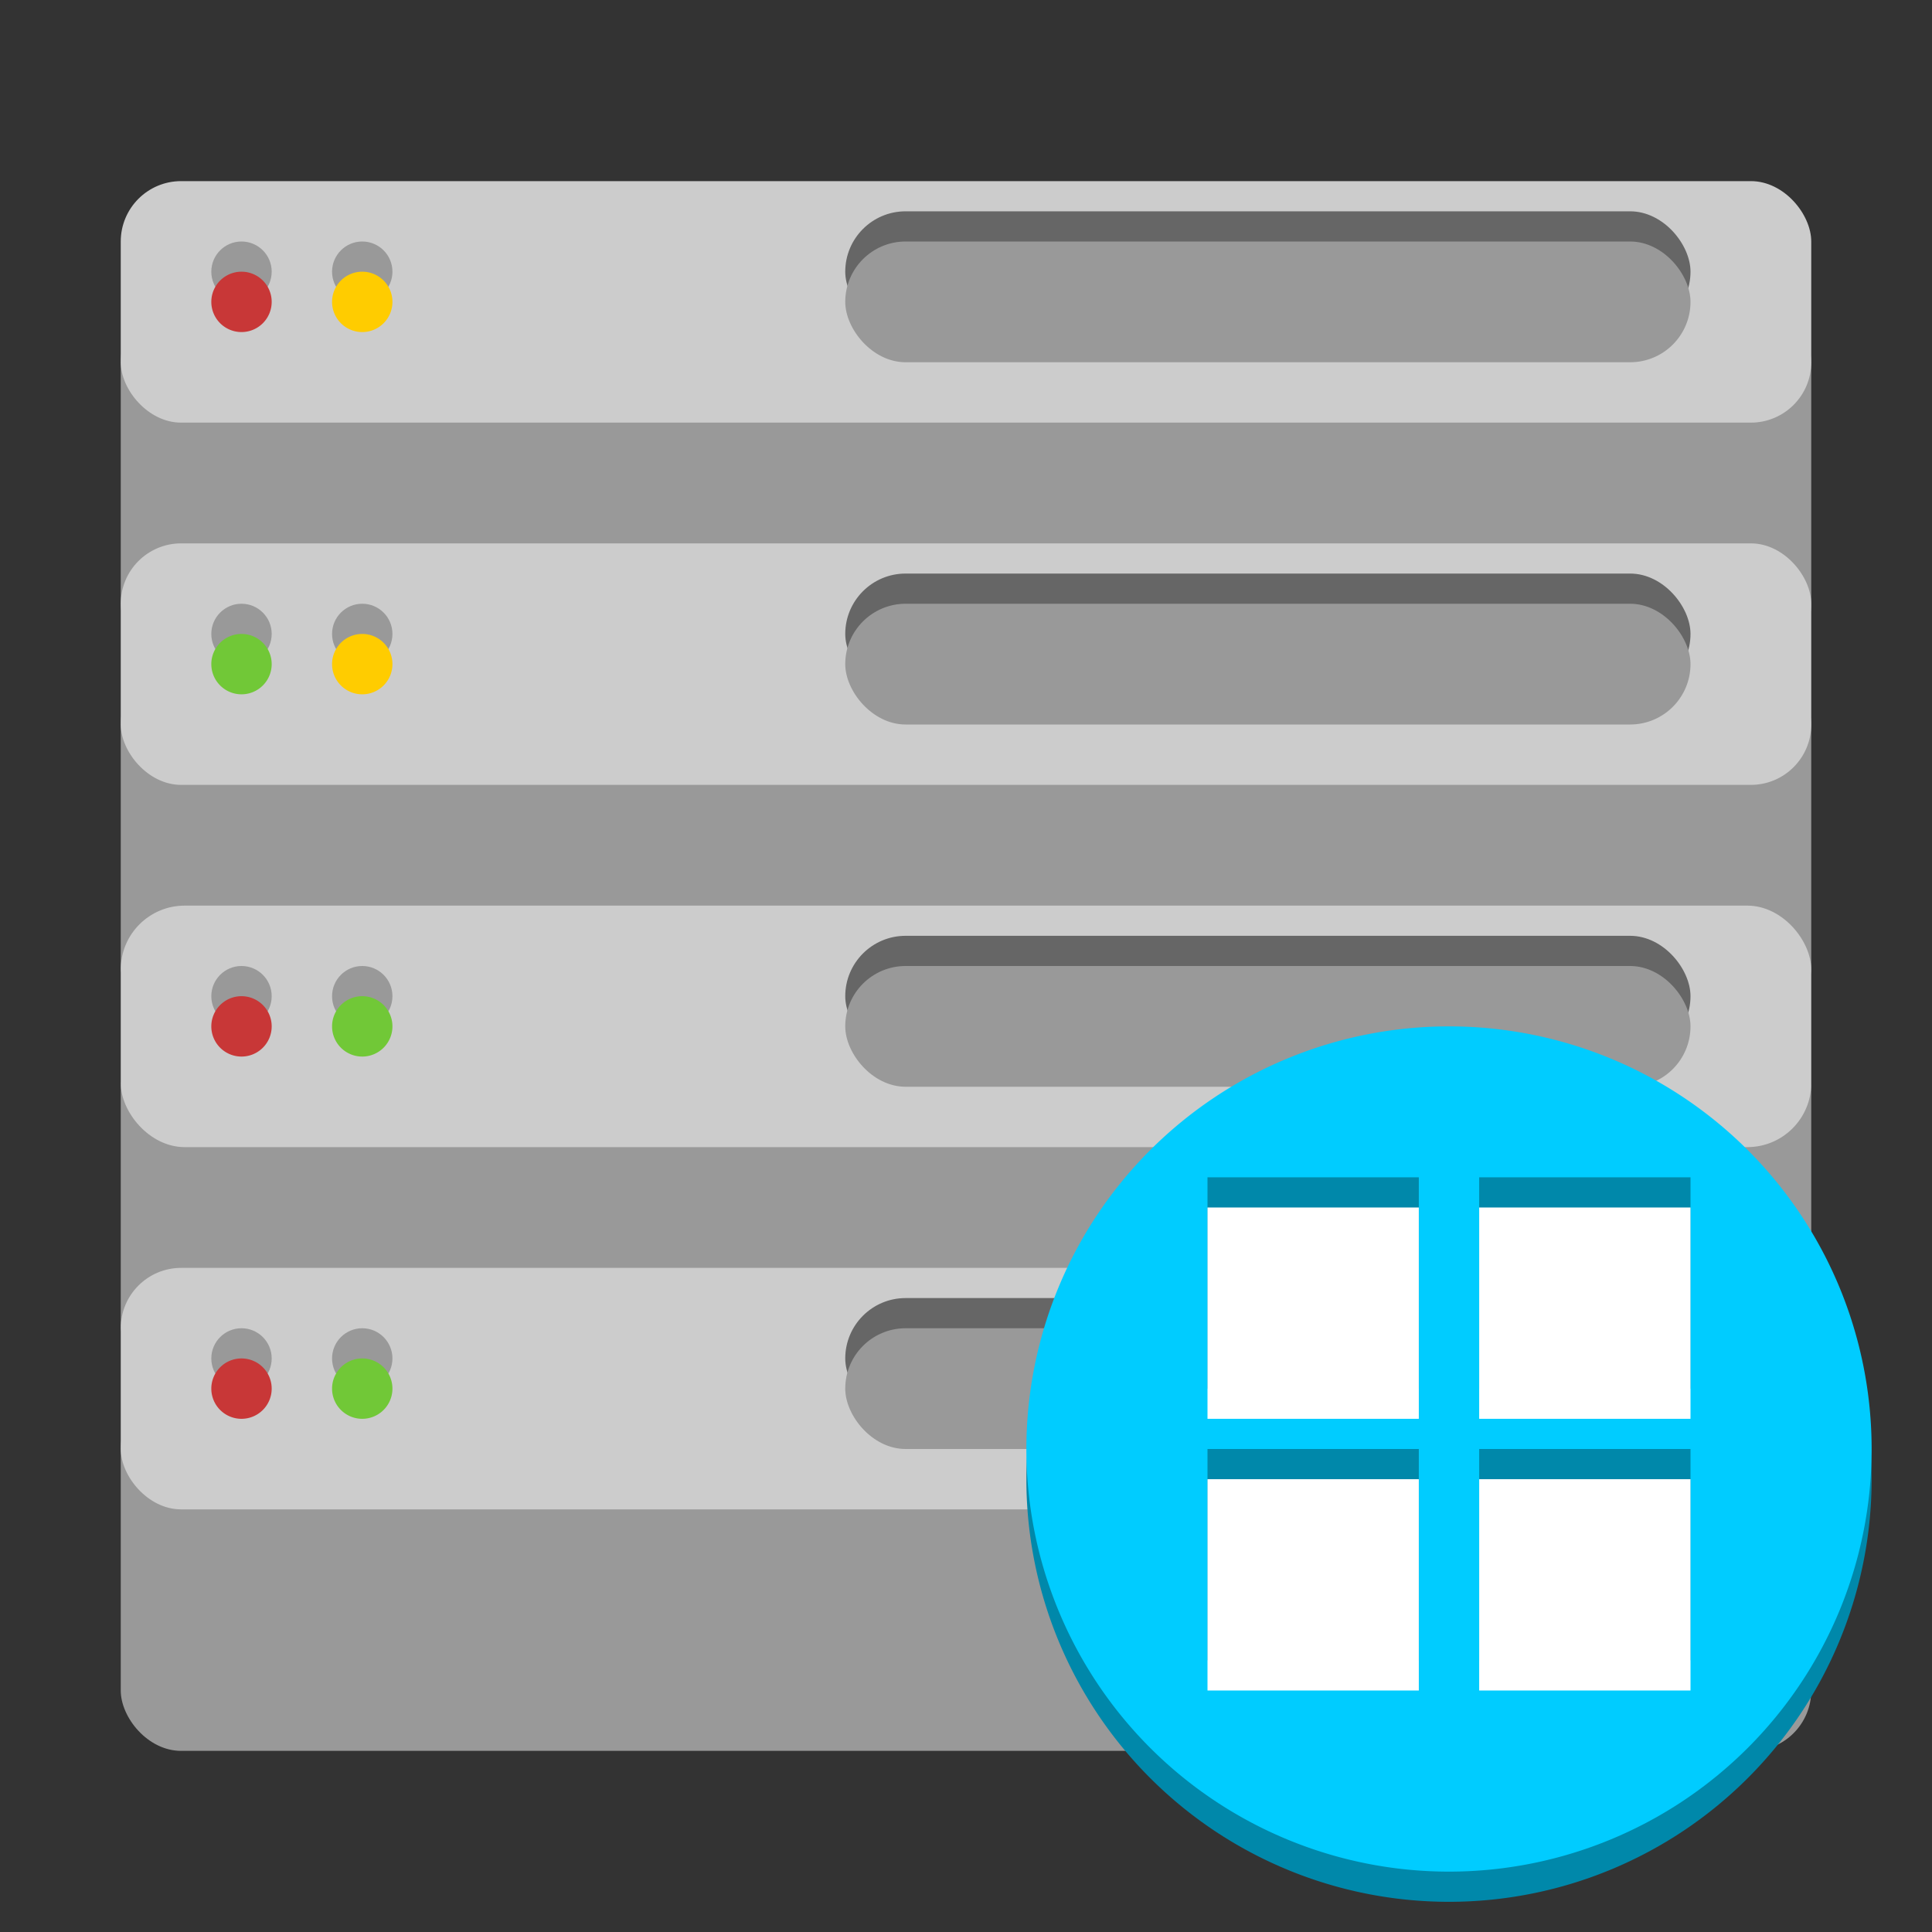 <?xml version="1.0" encoding="UTF-8" standalone="no"?>
<svg
   xmlns:dc="http://purl.org/dc/elements/1.1/"
   xmlns:cc="http://creativecommons.org/ns#"
   xmlns:rdf="http://www.w3.org/1999/02/22-rdf-syntax-ns#"
   xmlns:svg="http://www.w3.org/2000/svg"
   xmlns="http://www.w3.org/2000/svg"
   width="64"
   height="64"
   viewBox="0 0 64 64"
   version="1.1"
   id="svg8">
  <rect x="0" y="0" width="64" height="64" fill="#333333" stroke="none"/>
  <defs
     id="defs2" />
  <rect
     style="opacity:1;fill:#999999;fill-opacity:1;stroke:none;stroke-width:3.78;stroke-linecap:round;stroke-linejoin:round;stroke-miterlimit:4;stroke-dasharray:none;stroke-opacity:1"
     id="rect1500-1"
     width="56"
     height="12"
     x="4"
     y="10"
     ry="2" />
  <rect
     style="opacity:1;fill:#999999;fill-opacity:1;stroke:none;stroke-width:3.78;stroke-linecap:round;stroke-linejoin:round;stroke-miterlimit:4;stroke-dasharray:none;stroke-opacity:1"
     id="rect1500-7-0"
     width="56"
     height="12"
     x="4"
     y="22"
     ry="2" />
  <rect
     style="opacity:1;fill:#999999;fill-opacity:1;stroke:none;stroke-width:3.78;stroke-linecap:round;stroke-linejoin:round;stroke-miterlimit:4;stroke-dasharray:none;stroke-opacity:1"
     id="rect1500-2-6"
     width="56"
     height="12"
     x="4"
     y="34"
     ry="2.117" />
  <rect
     style="opacity:1;fill:#999999;fill-opacity:1;stroke:none;stroke-width:3.78;stroke-linecap:round;stroke-linejoin:round;stroke-miterlimit:4;stroke-dasharray:none;stroke-opacity:1"
     id="rect1500-72-1"
     width="56"
     height="12"
     x="4"
     y="46"
     ry="2" />
  <rect
     style="opacity:1;fill:#cccccc;fill-opacity:1;stroke:none;stroke-width:3.78;stroke-linecap:round;stroke-linejoin:round;stroke-miterlimit:4;stroke-dasharray:none;stroke-opacity:1"
     id="rect1500"
     width="56"
     height="8"
     x="4"
     y="6"
     ry="2" />
  <rect
     style="opacity:1;fill:#cccccc;fill-opacity:1;stroke:none;stroke-width:3.78;stroke-linecap:round;stroke-linejoin:round;stroke-miterlimit:4;stroke-dasharray:none;stroke-opacity:1"
     id="rect1500-7"
     width="56"
     height="8"
     x="4"
     y="18"
     ry="2" />
  <rect
     style="opacity:1;fill:#cccccc;fill-opacity:1;stroke:none;stroke-width:3.78;stroke-linecap:round;stroke-linejoin:round;stroke-miterlimit:4;stroke-dasharray:none;stroke-opacity:1"
     id="rect1500-2"
     width="56"
     height="8"
     x="4"
     y="30"
     ry="2.117" />
  <rect
     style="opacity:1;fill:#cccccc;fill-opacity:1;stroke:none;stroke-width:3.78;stroke-linecap:round;stroke-linejoin:round;stroke-miterlimit:4;stroke-dasharray:none;stroke-opacity:1"
     id="rect1500-72"
     width="56"
     height="8"
     x="4"
     y="42"
     ry="2" />
  <circle
     style="opacity:1;fill:#999999;fill-opacity:1;stroke:none;stroke-width:3.78;stroke-linecap:round;stroke-linejoin:round;stroke-miterlimit:4;stroke-dasharray:none;stroke-opacity:1"
     id="path1567"
     cx="8"
     cy="9"
     r="1" />
  <path
     style="opacity:1;fill:#c83737;fill-opacity:1;stroke:none;stroke-width:3.78;stroke-linecap:round;stroke-linejoin:round;stroke-miterlimit:4;stroke-dasharray:none;stroke-opacity:1"
     d="M 8,9 A 1,1 0 0 0 7,10 1,1 0 0 0 8,11 1,1 0 0 0 9,10 1,1 0 0 0 8,9 Z"
     id="path1563" />
  <circle
     style="opacity:1;fill:#999999;fill-opacity:1;stroke:none;stroke-width:3.78;stroke-linecap:round;stroke-linejoin:round;stroke-miterlimit:4;stroke-dasharray:none;stroke-opacity:1"
     id="path1567-5"
     cx="12"
     cy="9"
     r="1" />
  <path
     style="opacity:1;fill:#ffcc00;fill-opacity:1;stroke:none;stroke-width:3.78;stroke-linecap:round;stroke-linejoin:round;stroke-miterlimit:4;stroke-dasharray:none;stroke-opacity:1"
     d="m 12,9 a 1,1 0 0 0 -1,1 1,1 0 0 0 1,1 1,1 0 0 0 1,-1 1,1 0 0 0 -1,-1 z"
     id="path1563-9" />
  <rect
     style="opacity:1;fill:#666666;fill-opacity:1;stroke:none;stroke-width:3.78;stroke-linecap:round;stroke-linejoin:round;stroke-miterlimit:4;stroke-dasharray:none;stroke-opacity:1"
     id="rect1590"
     width="28"
     height="4"
     x="28"
     y="7"
     ry="2" />
  <rect
     style="opacity:1;fill:#999999;fill-opacity:1;stroke:none;stroke-width:3.78;stroke-linecap:round;stroke-linejoin:round;stroke-miterlimit:4;stroke-dasharray:none;stroke-opacity:1"
     id="rect1588"
     width="28"
     height="4"
     x="28"
     y="8"
     ry="2" />
  <circle
     style="opacity:1;fill:#999999;fill-opacity:1;stroke:none;stroke-width:3.78;stroke-linecap:round;stroke-linejoin:round;stroke-miterlimit:4;stroke-dasharray:none;stroke-opacity:1"
     id="path1567-4"
     cx="8"
     cy="21"
     r="1" />
  <path
     style="opacity:1;fill:#71c837;fill-opacity:1;stroke:none;stroke-width:3.78;stroke-linecap:round;stroke-linejoin:round;stroke-miterlimit:4;stroke-dasharray:none;stroke-opacity:1"
     d="M 8,21 A 1,1 0 0 0 7,22 1,1 0 0 0 8,23 1,1 0 0 0 9,22 1,1 0 0 0 8,21 Z"
     id="path1563-90" />
  <circle
     style="opacity:1;fill:#999999;fill-opacity:1;stroke:none;stroke-width:3.78;stroke-linecap:round;stroke-linejoin:round;stroke-miterlimit:4;stroke-dasharray:none;stroke-opacity:1"
     id="path1567-5-9"
     cx="12"
     cy="21"
     r="1" />
  <path
     style="opacity:1;fill:#ffcc00;fill-opacity:1;stroke:none;stroke-width:3.78;stroke-linecap:round;stroke-linejoin:round;stroke-miterlimit:4;stroke-dasharray:none;stroke-opacity:1"
     d="m 12,21 a 1,1 0 0 0 -1,1 1,1 0 0 0 1,1 1,1 0 0 0 1,-1 1,1 0 0 0 -1,-1 z"
     id="path1563-9-1" />
  <rect
     style="opacity:1;fill:#666666;fill-opacity:1;stroke:none;stroke-width:3.78;stroke-linecap:round;stroke-linejoin:round;stroke-miterlimit:4;stroke-dasharray:none;stroke-opacity:1"
     id="rect1590-7"
     width="28"
     height="4"
     x="28"
     y="19"
     ry="2" />
  <rect
     style="opacity:1;fill:#999999;fill-opacity:1;stroke:none;stroke-width:3.78;stroke-linecap:round;stroke-linejoin:round;stroke-miterlimit:4;stroke-dasharray:none;stroke-opacity:1"
     id="rect1588-7"
     width="28"
     height="4"
     x="28"
     y="20"
     ry="2" />
  <circle
     style="opacity:1;fill:#999999;fill-opacity:1;stroke:none;stroke-width:3.78;stroke-linecap:round;stroke-linejoin:round;stroke-miterlimit:4;stroke-dasharray:none;stroke-opacity:1"
     id="path1567-1"
     cx="8"
     cy="33"
     r="1" />
  <path
     style="opacity:1;fill:#c83737;fill-opacity:1;stroke:none;stroke-width:3.78;stroke-linecap:round;stroke-linejoin:round;stroke-miterlimit:4;stroke-dasharray:none;stroke-opacity:1"
     d="M 8,33 A 1,1 0 0 0 7,34 1,1 0 0 0 8,35 1,1 0 0 0 9,34 1,1 0 0 0 8,33 Z"
     id="path1563-1" />
  <circle
     style="opacity:1;fill:#999999;fill-opacity:1;stroke:none;stroke-width:3.78;stroke-linecap:round;stroke-linejoin:round;stroke-miterlimit:4;stroke-dasharray:none;stroke-opacity:1"
     id="path1567-5-5"
     cx="12"
     cy="33"
     r="1" />
  <path
     style="opacity:1;fill:#71c837;fill-opacity:1;stroke:none;stroke-width:3.78;stroke-linecap:round;stroke-linejoin:round;stroke-miterlimit:4;stroke-dasharray:none;stroke-opacity:1"
     d="m 12,33 a 1,1 0 0 0 -1,1 1,1 0 0 0 1,1 1,1 0 0 0 1,-1 1,1 0 0 0 -1,-1 z"
     id="path1563-9-9" />
  <rect
     style="opacity:1;fill:#666666;fill-opacity:1;stroke:none;stroke-width:3.78;stroke-linecap:round;stroke-linejoin:round;stroke-miterlimit:4;stroke-dasharray:none;stroke-opacity:1"
     id="rect1590-77"
     width="28"
     height="4"
     x="28"
     y="31"
     ry="2" />
  <rect
     style="opacity:1;fill:#999999;fill-opacity:1;stroke:none;stroke-width:3.78;stroke-linecap:round;stroke-linejoin:round;stroke-miterlimit:4;stroke-dasharray:none;stroke-opacity:1"
     id="rect1588-6"
     width="28"
     height="4"
     x="28"
     y="32"
     ry="2" />
  <circle
     style="opacity:1;fill:#999999;fill-opacity:1;stroke:none;stroke-width:3.78;stroke-linecap:round;stroke-linejoin:round;stroke-miterlimit:4;stroke-dasharray:none;stroke-opacity:1"
     id="path1567-7"
     cx="8"
     cy="45"
     r="1" />
  <path
     style="opacity:1;fill:#c83737;fill-opacity:1;stroke:none;stroke-width:3.78;stroke-linecap:round;stroke-linejoin:round;stroke-miterlimit:4;stroke-dasharray:none;stroke-opacity:1"
     d="M 8,45 A 1,1 0 0 0 7,46 1,1 0 0 0 8,47 1,1 0 0 0 9,46 1,1 0 0 0 8,45 Z"
     id="path1563-3" />
  <circle
     style="opacity:1;fill:#999999;fill-opacity:1;stroke:none;stroke-width:3.78;stroke-linecap:round;stroke-linejoin:round;stroke-miterlimit:4;stroke-dasharray:none;stroke-opacity:1"
     id="path1567-5-6"
     cx="12"
     cy="45"
     r="1" />
  <path
     style="opacity:1;fill:#71c837;fill-opacity:1;stroke:none;stroke-width:3.78;stroke-linecap:round;stroke-linejoin:round;stroke-miterlimit:4;stroke-dasharray:none;stroke-opacity:1"
     d="m 12,45 a 1,1 0 0 0 -1,1 1,1 0 0 0 1,1 1,1 0 0 0 1,-1 1,1 0 0 0 -1,-1 z"
     id="path1563-9-5" />
  <rect
     style="opacity:1;fill:#666666;fill-opacity:1;stroke:none;stroke-width:3.78;stroke-linecap:round;stroke-linejoin:round;stroke-miterlimit:4;stroke-dasharray:none;stroke-opacity:1"
     id="rect1590-6"
     width="28"
     height="4"
     x="28"
     y="43"
     ry="2" />
  <rect
     style="opacity:1;fill:#999999;fill-opacity:1;stroke:none;stroke-width:3.78;stroke-linecap:round;stroke-linejoin:round;stroke-miterlimit:4;stroke-dasharray:none;stroke-opacity:1"
     id="rect1588-3"
     width="28"
     height="4"
     x="28"
     y="44"
     ry="2" />
  <path
     style="opacity:1;fill:#0088aa;fill-opacity:1;stroke:none;stroke-width:3.535;stroke-linecap:round;stroke-linejoin:round;stroke-miterlimit:4;stroke-dasharray:none;stroke-opacity:1"
     d="M 48,35 A 14,14 0 0 0 34,49 14,14 0 0 0 48,63 14,14 0 0 0 62,49 14,14 0 0 0 48,35 Z"
     id="path1654-9" />
  <path
     style="opacity:1;fill:#00ccff;fill-opacity:1;stroke:none;stroke-width:3.535;stroke-linecap:round;stroke-linejoin:round;stroke-miterlimit:4;stroke-dasharray:none;stroke-opacity:1"
     d="M 48 34 A 14 14 0 0 0 34 48 A 14 14 0 0 0 48 62 A 14 14 0 0 0 62 48 A 14 14 0 0 0 48 34 z "
     id="path1654" />
  <rect
     y="39"
     x="40"
     height="7"
     width="7"
     id="rect862-3"
     style="opacity:1;fill:#0088aa;fill-opacity:1;stroke:none;stroke-width:3.78;stroke-linecap:round;stroke-linejoin:round;stroke-miterlimit:4;stroke-dasharray:none;stroke-opacity:1" />
  <rect
     y="40"
     x="40"
     height="7"
     width="7"
     id="rect862"
     style="opacity:1;fill:#ffffff;fill-opacity:1;stroke:none;stroke-width:3.78;stroke-linecap:round;stroke-linejoin:round;stroke-miterlimit:4;stroke-dasharray:none;stroke-opacity:1" />
  <rect
     y="39"
     x="49"
     height="7"
     width="7"
     id="rect866-6"
     style="opacity:1;fill:#0088aa;fill-opacity:1;stroke:none;stroke-width:3.78;stroke-linecap:round;stroke-linejoin:round;stroke-miterlimit:4;stroke-dasharray:none;stroke-opacity:1" />
  <rect
     y="40"
     x="49"
     height="7"
     width="7"
     id="rect866"
     style="opacity:1;fill:#ffffff;fill-opacity:1;stroke:none;stroke-width:3.78;stroke-linecap:round;stroke-linejoin:round;stroke-miterlimit:4;stroke-dasharray:none;stroke-opacity:1" />
  <rect
     y="48"
     x="40"
     height="7"
     width="7"
     id="rect868-7"
     style="opacity:1;fill:#0088aa;fill-opacity:1;stroke:none;stroke-width:3.78;stroke-linecap:round;stroke-linejoin:round;stroke-miterlimit:4;stroke-dasharray:none;stroke-opacity:1" />
  <rect
     y="49"
     x="40"
     height="7"
     width="7"
     id="rect868"
     style="opacity:1;fill:#ffffff;fill-opacity:1;stroke:none;stroke-width:3.78;stroke-linecap:round;stroke-linejoin:round;stroke-miterlimit:4;stroke-dasharray:none;stroke-opacity:1" />
  <rect
     y="48"
     x="49"
     height="7"
     width="7"
     id="rect870-5"
     style="opacity:1;fill:#0088aa;fill-opacity:1;stroke:none;stroke-width:3.78;stroke-linecap:round;stroke-linejoin:round;stroke-miterlimit:4;stroke-dasharray:none;stroke-opacity:1" />
  <rect
     y="49"
     x="49"
     height="7"
     width="7"
     id="rect870"
     style="opacity:1;fill:#ffffff;fill-opacity:1;stroke:none;stroke-width:3.78;stroke-linecap:round;stroke-linejoin:round;stroke-miterlimit:4;stroke-dasharray:none;stroke-opacity:1" />
</svg>
